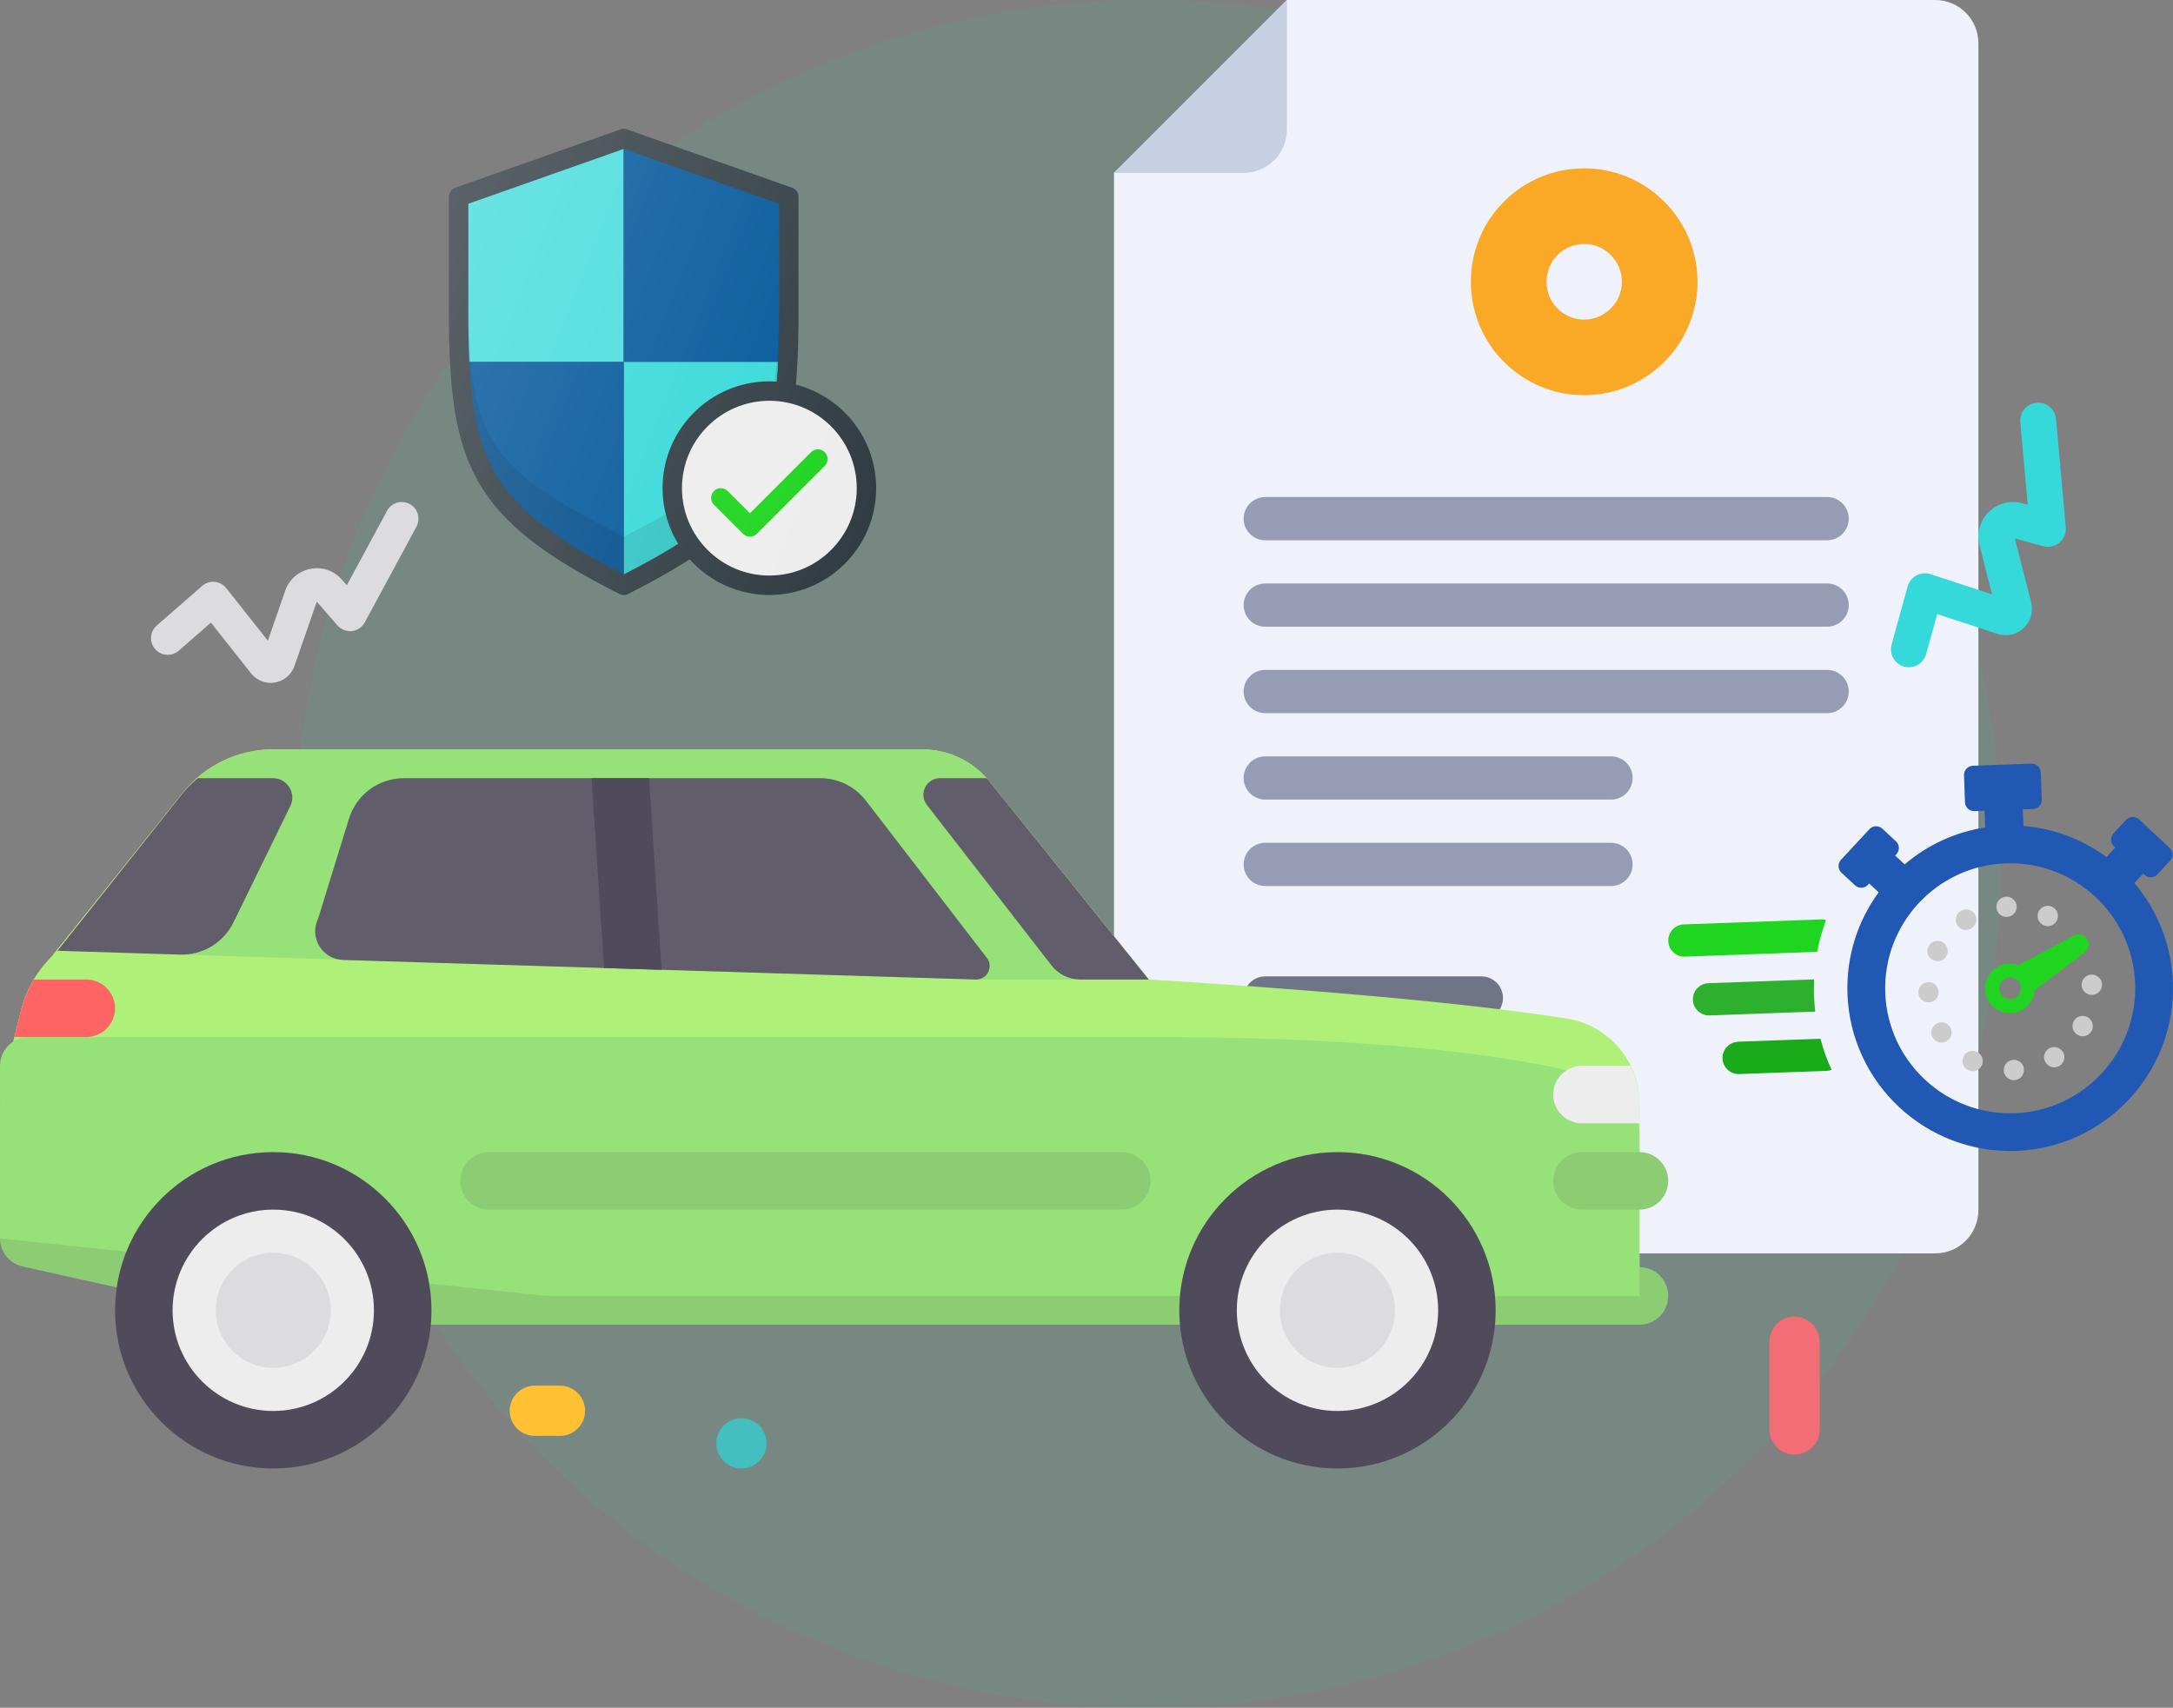 <?xml version="1.0" standalone="no"?><!-- Generator: Gravit.io --><svg xmlns="http://www.w3.org/2000/svg" xmlns:xlink="http://www.w3.org/1999/xlink" style="isolation:isolate" viewBox="-909.37 -265.653 1444.207 1135" width="1444.207" height="1135"><rect x="-909.37" y="-265.653" width="1444.207" height="1135" fill="#808080" stroke="none"/><g id="null"><path d=" M -714 301.847 C -714 -11.365 -459.712 -265.653 -146.5 -265.653 C 166.712 -265.653 421 -11.365 421 301.847 C 421 615.059 166.712 869.347 -146.5 869.347 C -459.712 869.347 -714 615.059 -714 301.847 Z " fill="rgb(0,255,179)" fill-opacity="0.07"/><path d=" M 283.299 701.125 C 274.076 701.125 266.602 693.651 266.602 684.428 L 266.602 626.07 C 266.602 616.847 274.076 609.373 283.299 609.373 C 292.522 609.373 299.996 616.847 299.996 626.07 L 299.996 684.428 C 299.996 693.651 292.522 701.125 283.299 701.125 Z " fill="rgb(242,109,118)"/><path d=" M -433.302 693.615 C -433.302 684.4 -425.821 676.918 -416.605 676.918 C -407.39 676.918 -399.908 684.4 -399.908 693.615 C -399.908 702.831 -407.39 710.312 -416.605 710.312 C -425.821 710.312 -433.302 702.831 -433.302 693.615 Z " fill="rgb(67,191,191)"/><path d=" M -537.218 688.643 L -553.915 688.643 C -563.138 688.643 -570.612 681.169 -570.612 671.946 C -570.612 662.723 -563.138 655.249 -553.915 655.249 L -537.218 655.249 C -527.995 655.249 -520.521 662.723 -520.521 671.946 C -520.521 681.169 -527.994 688.643 -537.218 688.643 Z " fill="rgb(255,192,51)"/><g id="act"><path d=" M 376.77 567.363 L -140.276 567.363 C -156.14 567.363 -169 554.503 -169 538.639 L -169 -150.754 L -54.101 -265.653 L 376.77 -265.653 C 392.635 -265.653 405.495 -252.793 405.495 -236.929 L 405.495 538.639 C 405.495 554.503 392.635 567.363 376.77 567.363 Z " fill="rgb(239,242,250)"/><path d=" M -54.101 -265.653 L -169 -150.754 L -82.825 -150.754 C -66.96 -150.754 -54.101 -163.613 -54.101 -179.478 L -54.101 -265.653 Z " fill="rgb(199,207,226)"/><g id="null"><path d=" M 304.958 93.406 L -68.464 93.406 C -76.395 93.406 -82.827 86.983 -82.827 79.043 C -82.827 71.105 -76.395 64.68 -68.464 64.68 L 304.957 64.68 C 312.888 64.68 319.32 71.103 319.32 79.043 C 319.32 86.983 312.89 93.406 304.958 93.406 Z " fill="rgb(149,156,179)"/><path d=" M 304.958 150.855 L -68.464 150.855 C -76.395 150.855 -82.827 144.432 -82.827 136.492 C -82.827 128.554 -76.395 122.129 -68.464 122.129 L 304.957 122.129 C 312.888 122.129 319.32 128.552 319.32 136.492 C 319.32 144.432 312.89 150.855 304.958 150.855 Z " fill="rgb(149,156,179)"/><path d=" M 304.958 208.304 L -68.464 208.304 C -76.395 208.304 -82.827 201.88 -82.827 193.941 C -82.827 186.001 -76.395 179.578 -68.464 179.578 L 304.957 179.578 C 312.888 179.578 319.32 186.001 319.32 193.941 C 319.32 201.88 312.89 208.304 304.958 208.304 Z " fill="rgb(149,156,179)"/><path d=" M 161.335 265.754 L -68.464 265.754 C -76.395 265.754 -82.827 259.331 -82.827 251.391 C -82.827 243.453 -76.395 237.028 -68.464 237.028 L 161.333 237.028 C 169.265 237.028 175.696 243.452 175.696 251.391 C 175.696 259.331 169.266 265.754 161.335 265.754 Z " fill="rgb(149,156,179)"/><path d=" M 161.335 323.203 L -68.464 323.203 C -76.395 323.203 -82.827 316.78 -82.827 308.84 C -82.827 300.902 -76.395 294.477 -68.464 294.477 L 161.333 294.477 C 169.265 294.477 175.696 300.9 175.696 308.84 C 175.696 316.78 169.266 323.203 161.335 323.203 Z " fill="rgb(149,156,179)"/></g><g id="null"><path d=" M 75.16 411.978 L -68.464 411.978 C -76.395 411.978 -82.827 405.554 -82.827 397.615 C -82.827 389.677 -76.395 383.252 -68.464 383.252 L 75.16 383.252 C 83.091 383.252 89.523 389.675 89.523 397.615 C 89.523 405.554 83.091 411.978 75.16 411.978 Z " fill="rgb(112,116,135)"/><path d=" M 75.16 469.428 L -11.015 469.428 C -18.947 469.428 -25.378 463.005 -25.378 455.065 C -25.378 447.126 -18.947 440.702 -11.015 440.702 L 75.16 440.702 C 83.091 440.702 89.523 447.126 89.523 455.065 C 89.523 463.005 83.091 469.428 75.16 469.428 Z " fill="rgb(112,116,135)"/></g><path d=" M -729.43 188.193 C -734.464 188.193 -739.286 185.904 -742.48 181.889 L -769.184 148.149 L -790.59 166.82 C -795.211 170.856 -802.231 170.368 -806.266 165.747 C -810.296 161.125 -809.814 154.106 -805.193 150.07 L -775.006 123.75 C -772.717 121.753 -769.739 120.767 -766.685 121.059 C -763.657 121.341 -760.88 122.849 -758.993 125.225 L -731.35 160.148 L -719.817 126.95 C -717.186 119.378 -710.921 113.954 -703.056 112.423 C -695.195 110.872 -687.357 113.595 -682.079 119.637 L -678.868 123.326 L -652.136 73.832 C -649.223 68.451 -642.458 66.411 -637.083 69.34 C -631.681 72.259 -629.673 78.996 -632.587 84.399 L -666.935 147.986 C -668.665 151.186 -671.86 153.344 -675.477 153.746 C -679.144 154.136 -682.686 152.736 -685.084 150.003 L -698.83 134.239 L -713.676 176.995 C -715.682 182.745 -720.652 186.943 -726.641 187.953 C -727.575 188.117 -728.502 188.193 -729.43 188.193 Z " fill="rgb(220,219,222)"/><path d=" M 432.82 152.907 C 428.622 155.685 423.338 156.437 418.458 154.852 L 377.569 141.454 L 370.023 168.837 C 368.397 174.753 362.273 178.22 356.357 176.594 C 350.446 174.964 346.974 168.844 348.6 162.928 L 359.248 124.32 C 360.055 121.391 361.994 118.926 364.702 117.483 C 367.383 116.047 370.53 115.773 373.415 116.712 L 415.741 130.579 L 407.037 96.53 C 405.052 88.763 407.283 80.783 412.997 75.166 C 418.696 69.533 426.735 67.479 434.471 69.604 L 439.185 70.908 L 434.161 14.881 C 433.621 8.786 438.136 3.352 444.235 2.828 C 450.351 2.28 455.743 6.79 456.296 12.905 L 462.746 84.886 C 463.069 88.51 461.595 92.073 458.801 94.404 C 455.958 96.754 452.232 97.541 448.724 96.585 L 428.561 91.026 L 439.777 134.874 C 441.278 140.776 439.451 147.02 435.013 151.167 C 434.326 151.82 433.594 152.395 432.82 152.907 Z " fill="rgb(54,217,217)" vector-effect="non-scaling-stroke" stroke-width="1.627" stroke="rgb(54,217,217)" stroke-linejoin="miter" stroke-linecap="butt" stroke-miterlimit="4"/></g><g id="automobile"><path d=" M -909.367 461.804 L -895.389 405.886 C -892.026 392.44 -885.077 380.164 -875.276 370.363 L -787.686 261.062 C -773.175 242.952 -751.223 232.414 -728.017 232.414 L -296.383 232.414 C -279.013 232.414 -262.582 240.286 -251.696 253.822 L -145.915 385.342 L -909.367 461.804 Z " fill="rgb(255,145,100)"/><path d=" M -296.379 232.414 L -728.015 232.414 C -751.223 232.414 -773.175 242.954 -787.686 261.066 L -875.267 370.372 C -885.064 380.169 -892.013 392.443 -895.374 405.884 L -909.356 461.806 L -622.612 614.734 L 180.259 614.734 L 180.259 467.928 C 180.259 439.837 160.001 415.815 132.269 411.343 C 35.485 395.734 -145.911 385.344 -145.911 385.344 L -251.685 253.824 C -262.573 240.286 -279.009 232.414 -296.379 232.414 Z " fill="rgb(175,240,120)"/><path d=" M 180.255 576.499 L -716.109 576.499 L -886.101 538.727 C -896.311 536.485 -906.617 542.917 -908.915 553.24 C -911.193 563.545 -904.694 573.756 -894.391 576.043 L -722.348 614.274 C -720.986 614.582 -719.604 614.731 -718.205 614.731 L 180.248 614.731 C 190.814 614.731 199.365 606.171 199.365 595.617 C 199.368 585.06 190.82 576.499 180.255 576.499 Z " fill="rgb(140,205,115)"/><g id="null"><path d=" M -296.374 232.414 L -727.838 232.414 C -751.147 232.414 -773.181 243.045 -787.688 261.289 L -871.125 366.227 L -260.611 385.342 L -145.915 385.342 L -251.687 253.822 C -262.573 240.286 -279.007 232.414 -296.374 232.414 Z " fill="rgb(150,225,120)"/><path d=" M 180.255 487.792 C 180.255 470.808 169.163 455.935 152.879 451.108 C 114.733 439.798 29.629 423.572 -144.716 423.572 L -890.244 423.572 C -900.801 423.572 -909.359 432.128 -909.359 442.687 L -909.367 557.385 L -546.152 595.617 L 180.255 595.617 L 180.255 487.792 Z " fill="rgb(150,225,120)"/></g><path d=" M -815.38 605.169 C -815.38 556.812 -776.121 517.552 -727.764 517.552 C -679.407 517.552 -640.148 556.812 -640.148 605.169 C -640.148 653.525 -679.407 692.785 -727.764 692.785 C -776.121 692.785 -815.38 653.525 -815.38 605.169 Z " fill="rgb(237,237,238)"/><path d=" M -727.753 710.312 C -785.73 710.312 -832.89 663.15 -832.89 605.175 C -832.89 547.2 -785.728 500.038 -727.753 500.038 C -669.778 500.038 -622.616 547.2 -622.616 605.175 C -622.616 663.152 -669.776 710.312 -727.753 710.312 Z  M -727.753 538.268 C -764.651 538.268 -794.659 568.275 -794.659 605.173 C -794.659 642.071 -764.651 672.078 -727.753 672.078 C -690.855 672.078 -660.848 642.071 -660.848 605.173 C -660.848 568.275 -690.855 538.268 -727.753 538.268 Z " fill="rgb(80,75,90)"/><path d=" M -765.996 605.169 C -765.996 584.068 -748.865 566.937 -727.764 566.937 C -706.663 566.937 -689.532 584.068 -689.532 605.169 C -689.532 626.269 -706.663 643.4 -727.764 643.4 C -748.865 643.4 -765.996 626.269 -765.996 605.169 Z " fill="rgb(220,219,222)"/><g id="null"><path d=" M -163.833 538.268 L -584.384 538.268 C -594.941 538.268 -603.499 529.707 -603.499 519.153 L -603.499 519.153 C -603.499 508.596 -594.941 500.038 -584.384 500.038 L -163.833 500.038 C -153.276 500.038 -144.718 508.596 -144.718 519.153 L -144.718 519.153 C -144.718 529.712 -153.276 538.268 -163.833 538.268 Z " fill="rgb(140,205,115)"/><path d=" M 180.255 538.268 L 142.023 538.268 C 131.466 538.268 122.908 529.707 122.908 519.153 L 122.908 519.153 C 122.908 508.596 131.468 500.038 142.023 500.038 L 180.255 500.038 C 190.812 500.038 199.37 508.596 199.37 519.153 L 199.37 519.153 C 199.37 529.712 190.812 538.268 180.255 538.268 Z " fill="rgb(140,205,115)"/></g><path d=" M -895.376 405.884 L -899.802 423.574 L -852.02 423.574 C -841.464 423.574 -832.906 415.016 -832.906 404.459 C -832.906 393.902 -841.466 385.344 -852.02 385.344 L -886.801 385.344 C -890.603 391.726 -893.555 398.61 -895.376 405.884 Z " fill="rgb(255,100,100)"/><path d=" M -108.09 605.169 C -108.09 556.812 -68.831 517.552 -20.474 517.552 C 27.882 517.552 67.142 556.812 67.142 605.169 C 67.142 653.525 27.882 692.785 -20.474 692.785 C -68.831 692.785 -108.09 653.525 -108.09 605.169 Z " fill="rgb(237,237,238)"/><path d=" M -20.463 710.312 C -78.44 710.312 -125.601 663.15 -125.601 605.175 C -125.601 547.2 -78.438 500.038 -20.463 500.038 C 37.511 500.038 84.674 547.2 84.674 605.175 C 84.674 663.152 37.514 710.312 -20.463 710.312 Z  M -20.463 538.268 C -57.361 538.268 -87.369 568.275 -87.369 605.173 C -87.369 642.071 -57.361 672.078 -20.463 672.078 C 16.435 672.078 46.442 642.071 46.442 605.173 C 46.442 568.275 16.435 538.268 -20.463 538.268 Z " fill="rgb(80,75,90)"/><path d=" M -58.706 605.169 C -58.706 584.068 -41.575 566.937 -20.474 566.937 C 0.627 566.937 17.758 584.068 17.758 605.169 C 17.758 626.269 0.627 643.4 -20.474 643.4 C -41.575 643.4 -58.706 626.269 -58.706 605.169 Z " fill="rgb(220,219,222)"/><path d=" M -253.725 370.666 L -333.898 266.449 C -341.135 257.042 -352.331 251.529 -364.202 251.529 L -640.919 251.529 C -657.693 251.529 -672.507 262.463 -677.451 278.492 L -697.867 344.689 C -704.102 357.16 -695.32 371.894 -681.388 372.342 L -260.609 385.34 L -260.594 385.34 C -253.01 385.34 -248.868 376.496 -253.725 370.666 Z " fill="rgb(98,93,107)"/><path d=" M 180.255 467.926 C 180.255 458.865 177.949 450.355 174.155 442.689 L 142.019 442.689 C 131.462 442.689 122.904 451.247 122.904 461.804 C 122.904 472.36 131.464 480.919 142.019 480.919 L 180.255 480.919 L 180.255 467.926 Z " fill="rgb(237,237,238)"/><path d=" M -507.92 377.704 L -469.688 378.884 L -477.978 251.529 L -516.21 251.529 L -507.92 377.704 Z " fill="rgb(80,75,90)"/><g id="null"><path d=" M -253.238 251.895 C -253.506 251.765 -253.731 251.659 -254 251.529 L -284.633 251.529 C -293.797 251.529 -298.956 262.064 -293.338 269.304 L -210.542 375.963 C -205.949 381.879 -198.881 385.34 -191.393 385.34 L -145.915 385.34 L -253.238 251.895 Z " fill="rgb(98,93,107)"/><path d=" M -716.421 270.057 C -712.242 261.503 -718.47 251.529 -727.989 251.529 L -777.939 251.529 C -781.388 254.541 -784.786 257.644 -787.688 261.287 L -871.125 366.225 L -789.732 368.774 C -774.699 369.244 -760.788 360.857 -754.183 347.344 L -716.421 270.057 Z " fill="rgb(98,93,107)"/></g></g><g id="check (2)"><path d=" M -382.989 -140.903 L -492.694 -179.622 C -494.08 -180.113 -495.605 -180.113 -496.991 -179.622 L -606.696 -140.903 C -609.273 -139.989 -611 -137.55 -611 -134.815 L -611 -57.376 C -611 42.837 -596.14 79.464 -497.748 129.073 C -496.834 129.533 -495.838 129.767 -494.842 129.767 C -493.847 129.767 -492.851 129.534 -491.937 129.073 C -393.545 79.464 -378.685 42.837 -378.685 -57.376 L -378.685 -134.815 C -378.685 -137.55 -380.412 -139.989 -382.989 -140.903 Z " fill="rgb(48,60,66)"/><path d=" M -494.842 -166.69 L -598.094 -130.246 L -598.094 -57.376 C -598.094 -45.698 -597.901 -35.015 -597.419 -25.114 L -494.842 -25.114 L -494.842 -166.69 L -494.842 -166.69 Z " fill="rgb(71,220,220)"/><path d=" M -392.266 -25.114 C -391.783 -35.015 -391.591 -45.698 -391.591 -57.376 L -391.591 -130.246 L -494.842 -166.69 L -494.842 -25.114 L -392.266 -25.114 Z " fill="rgb(1,87,155)"/><path d=" M -494.842 -25.114 L -494.842 116.078 C -414.903 75.323 -395.747 46.363 -392.266 -25.114 L -494.842 -25.114 Z " fill="rgb(54,217,217)"/><path d=" M -597.419 -25.114 C -593.938 46.363 -574.782 75.323 -494.842 116.078 L -494.842 -25.114 L -597.419 -25.114 Z " fill="rgb(1,87,155)"/><g opacity="0.1"><path d=" M -494.842 91.044 C -585.856 44.643 -598.094 26.483 -598.094 -69.502 L -598.094 -57.376 C -598.094 38.608 -585.856 69.677 -494.842 116.078 C -403.829 69.677 -391.591 38.608 -391.591 -57.376 L -391.591 -69.502 C -391.591 26.483 -403.83 44.643 -494.842 91.044 Z " fill="rgb(0,0,0)"/></g><path d=" M -469.029 58.779 C -469.029 19.602 -437.222 -12.206 -398.044 -12.206 C -358.867 -12.206 -327.06 19.602 -327.06 58.779 C -327.06 97.957 -358.867 129.764 -398.044 129.764 C -437.222 129.764 -469.029 97.957 -469.029 58.779 Z " fill="rgb(48,60,66)"/><path d=" M -456.123 58.779 C -456.123 26.725 -430.099 0.701 -398.044 0.701 C -365.99 0.701 -339.966 26.725 -339.966 58.779 C -339.966 90.834 -365.99 116.858 -398.044 116.858 C -430.099 116.858 -456.123 90.834 -456.123 58.779 Z " fill="rgb(237,237,238)"/><path d=" M -370.341 34.856 L -410.951 75.466 L -425.747 60.669 C -428.268 58.148 -432.352 58.148 -434.872 60.669 C -437.393 63.19 -437.393 67.273 -434.872 69.794 L -415.513 89.153 C -414.253 90.414 -412.601 91.044 -410.95 91.044 C -409.299 91.044 -407.648 90.414 -406.387 89.153 L -361.215 43.981 C -358.694 41.46 -358.694 37.376 -361.215 34.856 C -363.737 32.335 -367.821 32.335 -370.341 34.856 Z " fill="rgb(31,213,31)"/><linearGradient id="_lgradient_1" x1="-6.845%" y1="27.584%" x2="103.723%" y2="74.846%"><stop offset="0%" stop-opacity="0.2" style="stop-color:rgb(255,255,255)"/><stop offset="100%" stop-opacity="0" style="stop-color:rgb(255,255,255)"/></linearGradient><path d=" M -380.495 -9.922 C -379.191 -24.069 -378.685 -39.688 -378.685 -57.376 L -378.685 -134.815 C -378.685 -137.55 -380.412 -139.989 -382.989 -140.903 L -492.694 -179.622 C -494.08 -180.113 -495.605 -180.113 -496.991 -179.622 L -606.696 -140.903 C -609.273 -139.989 -611 -137.55 -611 -134.815 L -611 -57.376 C -611 42.837 -596.14 79.464 -497.748 129.073 C -496.834 129.533 -495.838 129.767 -494.842 129.767 C -493.847 129.767 -492.851 129.534 -491.937 129.073 C -476.164 121.12 -462.747 113.503 -450.984 105.903 C -437.974 120.503 -419.093 129.764 -398.044 129.764 C -358.903 129.764 -327.06 97.92 -327.06 58.779 C -327.06 25.703 -349.83 -2.079 -380.495 -9.922 Z " fill="url(#_lgradient_1)"/></g><g id="chronometer"><g id="null"><g id="null"><path d=" M 515.902 315.713 C 518.41 318.045 522.282 317.905 524.545 315.4 L 532.874 306.443 C 535.206 303.936 535.066 300.064 532.561 297.801 L 512.283 278.943 C 509.776 276.611 505.904 276.752 503.641 279.257 L 495.312 288.213 C 492.979 290.721 493.12 294.593 495.625 296.856 L 496.485 297.656 L 490.621 303.961 C 474.83 292.349 455.937 284.934 435.455 283.324 L 435.054 272.261 L 441.761 272.018 C 445.149 271.895 447.745 269.031 447.624 265.712 L 446.972 247.735 C 446.849 244.347 443.986 241.751 440.667 241.872 L 401.809 243.282 C 398.421 243.405 395.825 246.268 395.945 249.587 L 396.598 267.564 C 396.721 270.952 399.584 273.548 402.903 273.428 L 409.61 273.184 L 410.011 284.247 C 389.702 287.407 371.327 296.174 356.486 308.828 L 350.181 302.965 L 350.98 302.105 C 353.312 299.597 353.172 295.725 350.667 293.462 L 341.71 285.133 C 339.202 282.801 335.33 282.941 333.067 285.447 L 314.21 305.724 C 311.878 308.232 312.019 312.104 314.524 314.367 L 323.48 322.696 C 325.988 325.028 329.86 324.887 332.123 322.382 L 332.923 321.522 L 339.228 327.386 C 325.376 346.305 317.576 369.85 318.489 395.018 C 320.652 454.618 370.951 501.394 430.551 499.232 C 490.151 497.069 536.928 446.77 534.765 387.17 C 533.852 362.002 524.297 339.086 509.179 321.219 L 515.043 314.914 L 515.902 315.713 Z  M 429.643 474.202 C 383.871 475.863 345.251 439.948 343.59 394.176 C 341.929 348.404 377.844 309.784 423.616 308.123 C 469.388 306.462 508.008 342.378 509.669 388.15 C 511.33 433.922 475.415 472.541 429.643 474.202 Z " fill="rgb(32,88,179)"/><path d=" M 245.768 426.735 C 239.822 426.951 235.227 431.964 235.44 437.841 C 235.656 443.787 240.669 448.382 246.546 448.169 L 304.695 446.059 C 305.87 446.016 306.9 445.771 307.924 445.388 C 304.915 438.782 302.38 431.881 300.526 424.679 L 245.766 426.666 L 245.768 426.735 Z " fill="rgb(25,170,25)"/><path d=" M 304.242 345.825 C 303.264 345.584 302.148 345.348 301.041 345.388 L 209.705 348.702 C 203.759 348.918 199.164 353.931 199.377 359.808 C 199.593 365.754 204.606 370.349 210.483 370.136 L 298.362 366.947 C 299.697 359.837 301.653 352.704 304.242 345.825 Z " fill="rgb(31,213,31)"/><path d=" M 296.228 395.895 C 296.097 392.299 296.177 388.766 296.325 385.229 L 226.077 387.778 C 220.131 387.994 215.536 393.007 215.749 398.884 C 215.962 404.761 220.978 409.426 226.855 409.212 L 297.034 406.666 C 296.699 403.147 296.361 399.56 296.228 395.895 Z " fill="rgb(45,176,45)"/><path d=" M 477.71 358.363 C 475.805 355.455 472.028 354.415 468.975 356.118 L 432.234 375.798 C 427.534 374.099 422.148 374.503 417.613 377.367 C 409.968 382.283 407.707 392.473 412.623 400.118 C 417.539 407.763 427.729 410.024 435.374 405.108 C 439.907 402.174 442.504 397.442 442.879 392.512 L 476.095 367.283 C 478.927 365.172 479.618 361.339 477.71 358.363 Z  M 433.609 392.71 C 432.712 396.619 428.854 399.044 425.016 398.214 C 421.107 397.317 418.682 393.459 419.512 389.621 C 420.409 385.711 424.267 383.287 428.105 384.117 C 432.012 384.945 434.439 388.872 433.609 392.71 Z " fill="rgb(31,213,31)"/><path d=" M 448.504 349.106 C 451.822 350.855 455.928 349.529 457.607 346.214 C 459.356 342.897 458.03 338.791 454.715 337.111 C 451.398 335.362 447.361 336.686 445.612 340.003 C 444.448 342.261 444.679 344.814 445.927 346.777 C 446.582 347.653 447.445 348.522 448.504 349.106 Z " fill="rgb(204,204,204)"/><path d=" M 424.494 343.747 C 428.227 343.611 431.09 340.461 430.954 336.727 C 430.819 332.994 427.669 330.131 423.935 330.266 C 420.202 330.402 417.339 333.552 417.474 337.286 C 417.519 338.53 417.908 339.693 418.496 340.641 C 419.744 342.604 422.007 343.907 424.494 343.747 Z " fill="rgb(204,204,204)"/><path d=" M 428.84 438.716 L 428.84 438.716 C 425.109 438.92 422.246 442.07 422.381 445.804 C 422.427 447.049 422.812 448.142 423.401 449.09 C 424.649 451.053 426.912 452.355 429.398 452.196 C 433.129 451.991 435.992 448.841 435.787 445.11 C 435.726 441.511 432.573 438.58 428.84 438.716 Z " fill="rgb(204,204,204)"/><path d=" M 452.248 431.289 C 449.135 433.271 448.179 437.46 450.231 440.57 L 450.231 440.57 C 452.216 443.752 456.402 444.639 459.581 442.585 C 462.694 440.603 463.65 436.414 461.598 433.304 C 459.547 430.193 455.361 429.306 452.248 431.289 Z " fill="rgb(204,204,204)"/><path d=" M 477.933 410.279 C 474.618 408.6 470.509 409.857 468.83 413.171 C 467.665 415.429 467.894 417.913 469.145 419.945 C 469.733 420.893 470.664 421.759 471.722 422.274 C 475.039 424.023 479.145 422.697 480.825 419.383 C 482.504 416.068 481.248 411.959 477.933 410.279 Z " fill="rgb(204,204,204)"/><path d=" M 379.083 393.512 C 378.947 389.778 375.728 386.918 372.063 387.051 C 368.332 387.256 365.469 390.406 365.605 394.14 C 365.65 395.384 366.036 396.478 366.624 397.426 C 367.872 399.388 370.135 400.691 372.622 400.531 C 376.424 400.393 379.287 397.243 379.083 393.512 Z " fill="rgb(204,204,204)"/><path d=" M 377.297 414.9 C 374.184 416.882 373.229 421.071 375.28 424.181 L 375.28 424.181 C 377.262 427.294 381.451 428.25 384.63 426.196 C 387.743 424.213 388.63 420.027 386.645 416.845 C 384.596 413.804 380.407 412.849 377.297 414.9 Z " fill="rgb(204,204,204)"/><path d=" M 474.118 389.093 C 474.163 390.338 474.549 391.432 475.209 392.446 C 476.457 394.409 478.717 395.642 481.206 395.552 C 484.94 395.416 487.8 392.197 487.667 388.533 C 487.531 384.799 484.381 381.936 480.648 382.072 C 476.845 382.21 473.915 385.431 474.118 389.093 Z " fill="rgb(204,204,204)"/><path d=" M 375.27 372.395 C 378.587 374.144 382.693 372.818 384.373 369.503 L 384.373 369.503 C 386.053 366.188 384.799 362.149 381.412 360.403 C 378.097 358.723 374.058 359.977 372.309 363.295 C 371.211 365.481 371.373 368.036 372.624 370.068 C 373.281 371.013 374.141 371.814 375.27 372.395 Z " fill="rgb(204,204,204)"/><path d=" M 400.883 351.319 C 400.883 351.319 400.952 351.316 400.95 351.247 C 401.019 351.245 401.019 351.245 401.016 351.176 C 401.016 351.176 401.016 351.176 401.085 351.173 C 404.198 349.191 405.085 345.005 403.103 341.892 C 401.118 338.71 396.932 337.823 393.75 339.808 C 393.75 339.808 393.681 339.811 393.683 339.88 C 393.614 339.882 393.616 339.951 393.547 339.954 C 390.435 341.936 389.479 346.125 391.53 349.235 L 391.53 349.235 C 393.584 352.415 397.77 353.302 400.883 351.319 Z " fill="rgb(204,204,204)"/><path d=" M 404.765 433.496 C 401.448 431.747 397.342 433.073 395.662 436.388 C 394.498 438.646 394.729 441.199 395.977 443.161 C 396.565 444.109 397.497 444.976 398.556 445.56 C 401.871 447.24 405.977 445.914 407.659 442.668 C 409.406 439.282 408.082 435.245 404.765 433.496 Z " fill="rgb(204,204,204)"/></g></g></g><path d=" M 196.724 -131.653 C 167.408 -161.136 119.501 -161.136 90.185 -131.653 C 60.869 -102.337 60.869 -54.428 90.185 -25.112 C 104.423 -10.872 123.353 -3 143.453 -3 C 163.553 -3 182.486 -10.874 196.723 -25.112 C 226.21 -54.426 226.21 -102.337 196.724 -131.653 Z  M 161.288 -60.747 C 151.085 -50.543 135.429 -50.953 125.724 -60.641 C 116.104 -70.261 116.104 -86.505 125.724 -96.124 C 135.602 -106.042 151.461 -105.891 161.092 -96.224 C 171.323 -86.042 170.773 -70.172 161.288 -60.747 Z " fill="rgb(249,169,38)"/></g></svg>